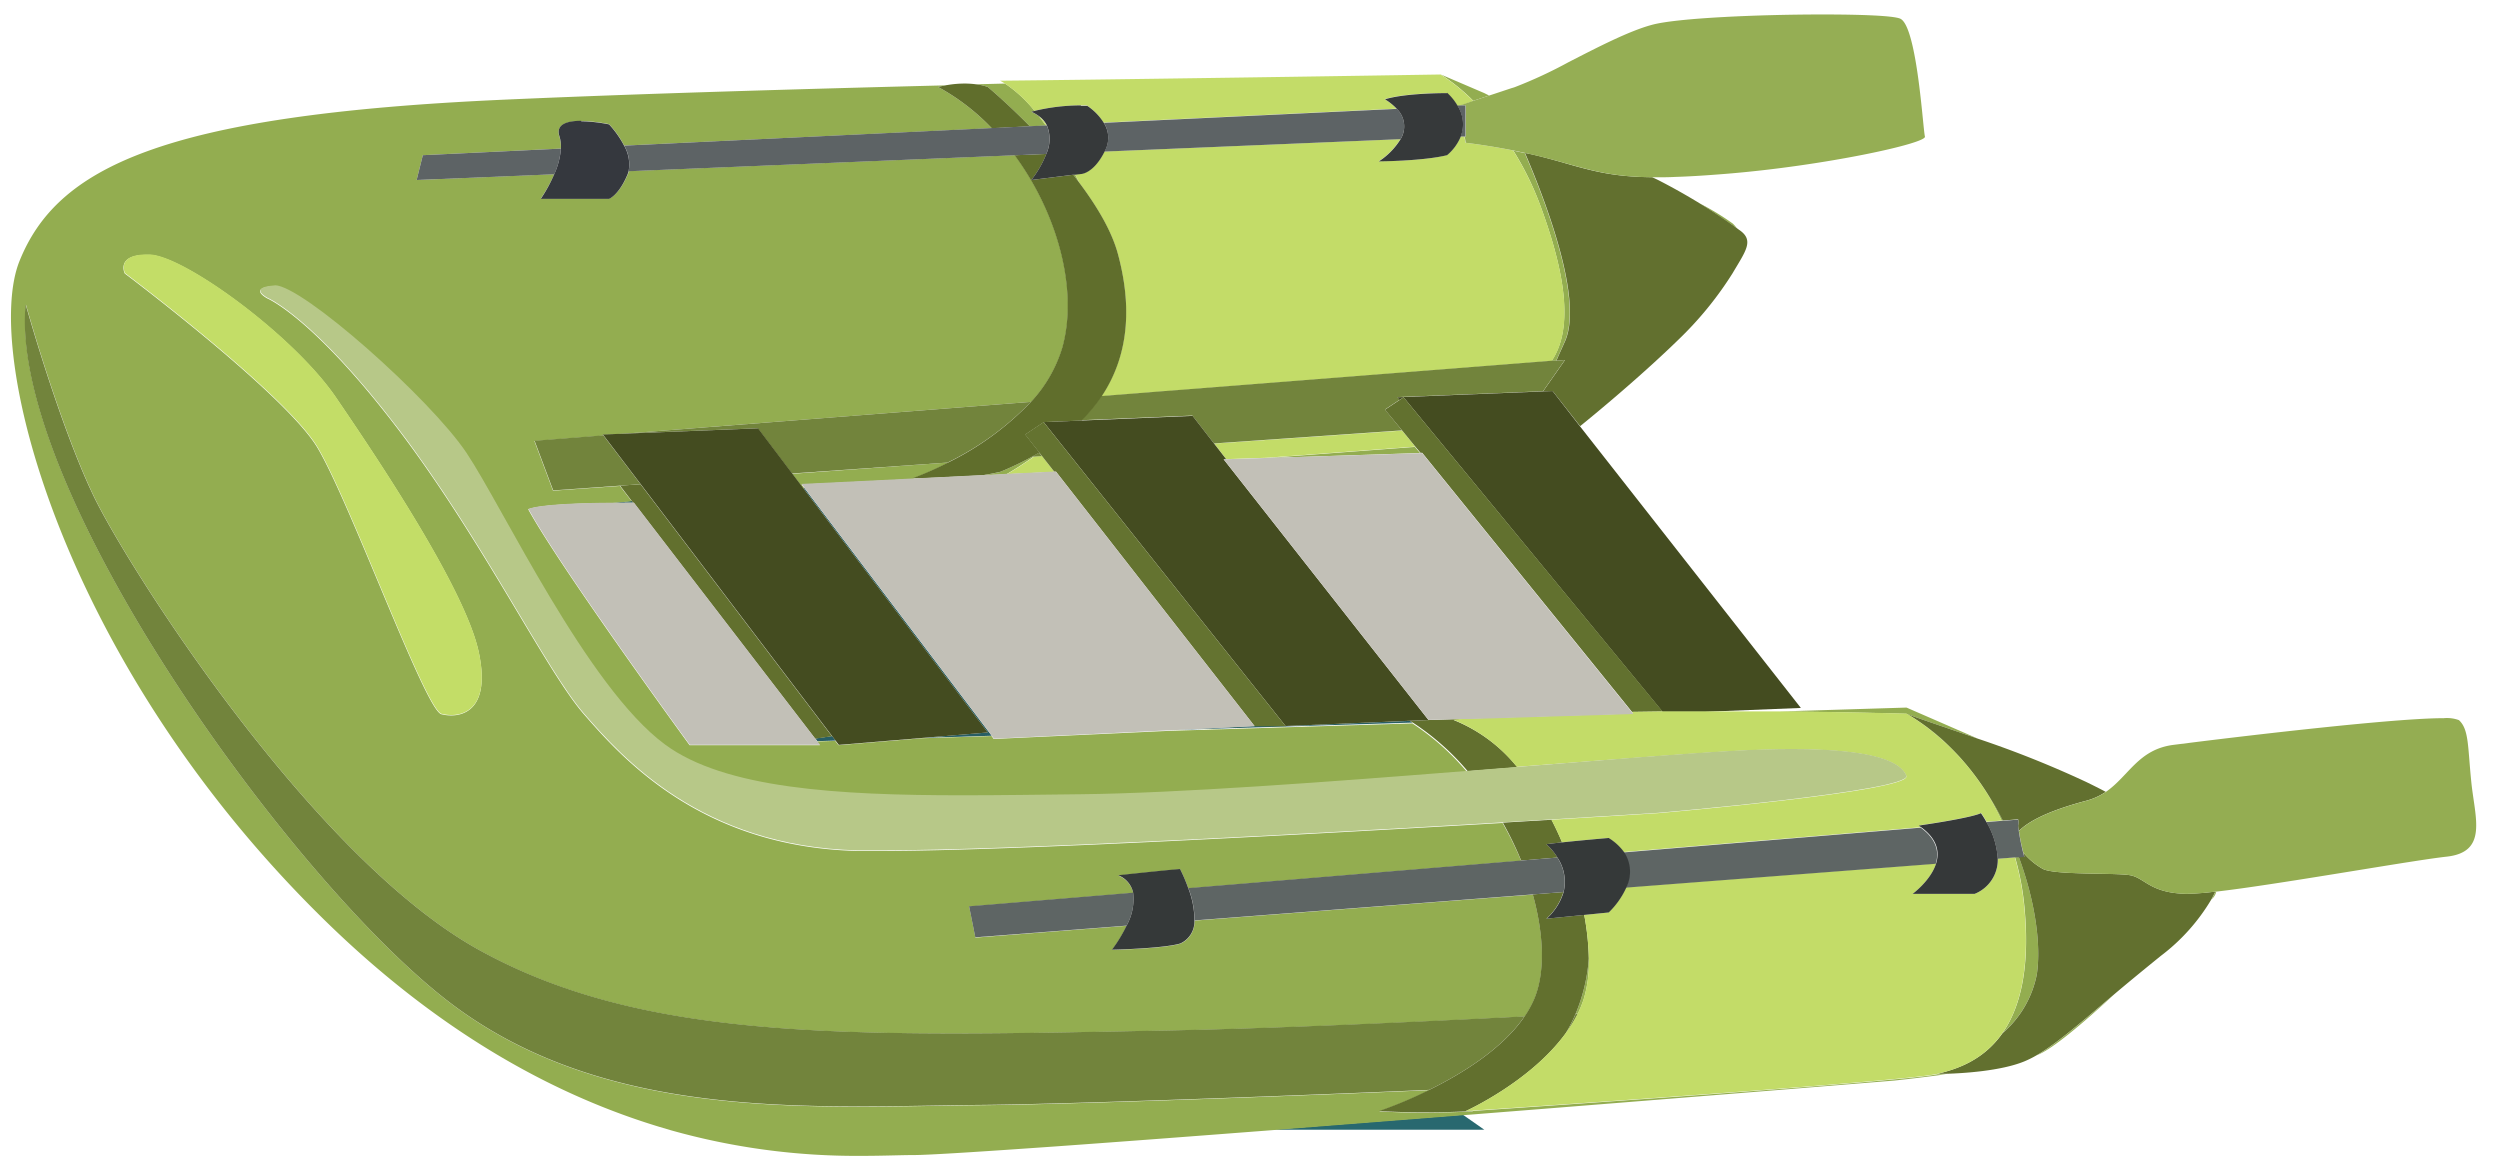 <svg id="Слой_1" data-name="Слой 1" xmlns="http://www.w3.org/2000/svg" viewBox="0 0 402.75 189.47" style="width: 8.57%;">
    <g class="boat">
        <path d="M233.9,177.25c-10.31.82-20.85,1.64-30.9,2.42h34.35l-3.46-2.42" transform="translate(1.77 2.33)" style="fill:#28686f"/>
        <polyline points="134.05 118.58 131.34 118.97 131.67 119.4 134.61 119.31 134.05 118.58" style="fill:#285e64"/>
        <path d="M225.35,113.8l-20,.83h-5l-13.73.65,39.18-1.2-.5-.32" transform="translate(1.77 2.33)" style="fill:#285e64"/>
        <path d="M235.06,113.47l-1.92,0,.14.08,1.78-.13" transform="translate(1.77 2.33)" style="fill:#285e64"/>
        <path d="M100,78.37l-3.24.3h3.47l-.23-.3" transform="translate(1.77 2.33)" style="fill:#285e64"/>
        <path d="M127.82,76.29h-.19l29.72,39.38-10.55.88L158,116.2,127.82,76.29" transform="translate(1.77 2.33)" style="fill:#285e64"/>
        <path d="M338.77,157.93c-5.14,4.35-9.11,7.82-12.4,9.74,2.41-.92,7.34-5.08,12.4-9.74m-84.58-5.87a28.58,28.58,0,0,1-2.12,8.91h.35a18.79,18.79,0,0,0,.93-2.28,20,20,0,0,0,.84-6.61m101.08-10.76h-.13c-.18.39-.39.8-.62,1.23a2.29,2.29,0,0,0,.75-1.24m-31.81-5.56h-.6a44.12,44.12,0,0,1,1.5,7.89c1,10.31-.8,16.59-3.55,20.49a16.72,16.72,0,0,0,5.55-9.49c.72-4.69-.24-11.75-2.9-18.93M306,113a39.65,39.65,0,0,1,14.68,16.86h.22c-3.42-6.72-8.38-13-14.9-16.84m-.63-1.36-20.77.64c12.16.09,20.77.36,20.77.36h0c3.25,1.21,7.22,2.52,11.48,4l-11.48-5M150.93,72.19,125.86,74l1.77,2.35h.19l-.46-.62,19-.93-1-.07a54.29,54.29,0,0,0,5.57-2.48m13.91-1h-.37a50.88,50.88,0,0,1-5.11,2.44c-1,.23-2,.42-3,.58l4-.2c1-.57,2.57-1.55,4.4-2.84m61.4-1.56-24,1.8L227,70.65l-.84-1M272,30.41q3,1.89,6,4a4,4,0,0,0-.63-.73A40.85,40.85,0,0,0,272,30.42M171.44,25.79h-.34l1,1.33c-.22-.46-.45-.92-.68-1.37M242,21.88a48.49,48.49,0,0,1,4.32,8.76c4.47,12.06,5.17,20.27,1.88,25.16l.73,0c.39-.9.85-1.93,1.38-3.11,2.94-6.56-2.85-22-6.44-30.36l-1.87-.4m-171.12,91a6.3,6.3,0,0,1-1.56-.2c-2.6-.68-14.78-34.36-20-43s-31-28-31-28-1.47-3,3.55-3h.48c5.55.18,23.17,13,30,23s20.83,30.88,23,41c1.79,8.37-1.71,10.2-4.44,10.2m80-101.52c-16.68.42-33.93.91-49.47,1.45-7.9.28-15.35.57-22.07.87-55.37,2.48-72,11.09-78,26s7.17,65.6,50,107c19,18.35,37.37,27.7,53,32.45l1.92.57a110.18,110.18,0,0,0,30.64,4.13c3.6,0,6.47-.13,8.47-.13,2.42,0,11-.55,23-1.4,9.77-.7,21.8-1.61,34.64-2.6,10-.78,20.59-1.6,30.9-2.42,36.12-2.85,69.46-5.58,69.46-5.58s2.23-.23,5.37-.63c.93-.11,1.95-.25,3-.4h-1.37c-4.92,1.18-65.59,5.3-74.83,5.92l-.17.08c-2.5.13-5,.19-7.5.2s-5-.07-7.5-.2a69.71,69.71,0,0,0,8.12-3.42c-30.15,1.28-60.08,2.31-72.12,2.42-6.3.06-13,.24-19.85.24-22,0-45.87-1.92-65.15-16.24-25.31-18.79-71.83-83.13-69-113,0,0,5.44,19.49,11,31s35.16,58.13,62,73c20.24,11.23,44.07,13.46,76.52,13.46,10.52,0,22-.24,34.46-.48,17-.33,37.62-1.22,57.48-2.26a16.64,16.64,0,0,0,1.52-2.74c1.8-4.21,1.62-10.37-.2-16.91l-54.51,4.19a3.88,3.88,0,0,1-2.29,3.72c-2.77.82-11,1-11,1a23.22,23.22,0,0,0,2.36-3.88l-24.37,1.9-1-5,26.42-2.19a3.86,3.86,0,0,0-2.43-2.81c9.37-1,10-1,10-1h0a26,26,0,0,1,1.31,3.07l53.62-4.44a55.24,55.24,0,0,0-3-6.1c-30.24,1.79-79.62,4.51-100.09,4.51h-3.89c-25.19-.63-37.89-15-44-22s-16.34-28.06-30-46-21-21-21-21-3.22-1.67,1-2h.11c4.47,0,25.1,18.37,30.89,27s19.45,37.76,32,47c9.59,7.06,27.67,8.17,47.89,8.17,6.23,0,12.66-.1,19.1-.17,15.43-.16,39.92-2,62.24-3.76a40.73,40.73,0,0,0-8.78-7.79l-39.18,1.2-28.26,1.31-.35-.47-11.19.35-13.46,1.12-.53-.69-2.94.09.47.6h-21s-20.68-28.32-26-38c1.91-.77,9-1,13.43-1l3.24-.3-1.89-2.46-10.78.76-3-8,10.84-.85.16-.15L99,67.52l65.36-5.11a22.27,22.27,0,0,0,5.05-8.74c2.6-9.3-.75-21.58-7.68-31L99.54,25.24a1.39,1.39,0,0,1-.14.42c-1.42,3.43-3,4-3,4H85.35a24.57,24.57,0,0,0,2.17-3.92l-22.17.93,1-4,22.24-1.06a5.78,5.78,0,0,0-.24-1.94c-.66-2,1.35-2.5,3.51-2.5a25.09,25.09,0,0,1,4.49.5,15.46,15.46,0,0,1,2.44,3.46L158,18.32a35.16,35.16,0,0,0-8.65-6.64c.54-.13,1.06-.24,1.55-.32m9.24-.23-4.67.12a8.77,8.77,0,0,1,1.89.43s3,2.52,6.79,6.34l2.58-.12c-.37-.52-.74-1-1.12-1.5a6.24,6.24,0,0,0-1.25-.72l.55-.14a21.5,21.5,0,0,0-4.77-4.41m70.21-1.46a30.9,30.9,0,0,1,5.23,4.24l2.55-.85-.78-.39-7-3" transform="translate(1.77 2.33)" style="fill:#93ad50"/>
        <path d="M252.42,161h-.35a25.45,25.45,0,0,1-1.63,3.21,22,22,0,0,0,2-3.23M2.35,46.67c-2.83,29.87,43.69,94.21,69,113,19.28,14.32,43.16,16.24,65.15,16.24,6.86,0,13.55-.18,19.85-.24,12-.11,42-1.14,72.12-2.42,5.29-2.61,11.83-6.63,15.36-11.84-19.86,1-40.45,1.93-57.48,2.26-12.51.24-23.94.48-34.46.48-32.44,0-56.27-2.25-76.54-13.48-26.84-14.87-56.44-61.49-62-73s-11-31-11-31" transform="translate(1.77 2.33)" style="fill:#72843c"/>
        <path d="M101.44,75.68l-3.31.23L100,78.37l.23.3h.1l29.21,38,2.72-.39-30.84-40.6m-6.08-8h0l-.16.15h.26l-.1-.13" transform="translate(1.77 2.33)" style="fill:#62702e"/>
        <path d="M166.07,71.13l-1.23.09c-1.83,1.29-3.41,2.27-4.4,2.84l7.65-.37-2-2.56m58-4.09-30.25,2.09,1.94,2.5,6.44-.21,24-1.8L224.08,67m10.09-47.35h-.63a7.77,7.77,0,0,1-2.2,3c-3.83,1-11,1-11,1a11.36,11.36,0,0,0,3.5-3.57l-47.7,2c-1.76,3.59-3.81,3.59-3.81,3.59l-.89.11c.23.45.46.91.68,1.37,2.8,3.74,5.19,7.75,6.21,11.52,2,7.46,2.15,15.66-2.69,22.85l72.58-5.69c3.29-4.89,2.59-13.1-1.88-25.16A48.49,48.49,0,0,0,242,21.91q-3.83-.77-7.68-1.24l-.17-1m-68.58-3.29c.38.48.75,1,1.12,1.5h.15a4.15,4.15,0,0,0-1.27-1.49m64.76-6.72s-19.48.32-39.72.6c-11.27.16-22.78.32-31.28.4.26.13.52.29.78.45a21.5,21.5,0,0,1,4.77,4.41,32,32,0,0,1,7.43-.88h1a9.07,9.07,0,0,1,2.7,2.78l47.19-2.25a9,9,0,0,0-1.9-1.53c3.19-1,9.51-1,10-1h0A8.73,8.73,0,0,1,233,14.71h.36l2.23-.76a30.9,30.9,0,0,0-5.23-4.24h0" transform="translate(1.77 2.33)" style="fill:#c3dc68"/>
        <path d="M243.91,22.31c3.59,8.37,9.38,23.8,6.44,30.36-.53,1.18-1,2.21-1.38,3.11l1.38-.11-3.54,5.06,1.55-.06,4.43,5.65c2-1.6,10.23-8.38,16.57-14.65a56.28,56.28,0,0,0,8-10c2.11-3.59,3.55-5.31,1-7L278,34.4q-2.91-2.1-6-4-3.27-2-6.67-3.74l-.93-.44c-6.46-.07-9.67-1-15.07-2.56-1.81-.5-3.62-1-5.45-1.36" transform="translate(1.77 2.33)" style="fill:#62702f"/>
        <path d="M291.8,0c-10.2,0-23.45.57-27.44,1.67-3.73,1-8.82,3.65-13.41,6a72.83,72.83,0,0,1-8.59,4c-1.52.49-3,1-4.22,1.39l-2.55.85-2.23.76h1v5h-.17l.17,1q3.85.48,7.68,1.24l1.87.4c1.83.4,3.64.86,5.45,1.36,5.4,1.52,8.61,2.49,15.07,2.56h.7c.93,0,1.93,0,3-.06,2.32-.07,5-.24,8.21-.5,15.84-1.29,32.32-4.91,32-6-.19-.65-.6-6.85-1.48-12-.6-3.5-1.41-6.53-2.52-7S298.12,0,291.78,0" transform="translate(1.77 2.33)" style="fill:#95ae54"/>
        <path d="M165.64,70.57l-1.17.66h.37l1.23-.09-.43-.55M95.46,67.82H95.2l-10.85.85,3,8,10.77-.76,3.31-.23-6-7.88m68.92-5.39L99,67.52l21.31-.85,5.5,7.28,25.07-1.76a47.12,47.12,0,0,0,13.43-9.78m86-6.74-1.38.11-.73,0-72.58,5.69a26.31,26.31,0,0,1-3.24,3.9l17.94-.75,3.48,4.49L224.1,67l-2.75-3.36,2.35-1.56-.34-.44,23.45-.94,3.54-5.06" transform="translate(1.77 2.33)" style="fill:#72843c"/>
        <path d="M248.35,60.67l-1.55.06-23.45.94.34.44.65-.44,41.73,50.67h6.85l15.43-.62L252.78,66.37l-4.43-5.7" transform="translate(1.77 2.33)" style="fill:#444c20"/>
        <path d="M224.35,61.67l-.65.44-2.35,1.56L224.1,67l2.14,2.62.84,1h.27l33.8,41.74,4.93-.07L224.35,61.67" transform="translate(1.77 2.33)" style="fill:#62712f"/>
        <path d="M250.09,141.38l-4.93.38c1.82,6.54,2,12.7.2,16.91a16.64,16.64,0,0,1-1.52,2.74c-3.53,5.21-10.07,9.23-15.36,11.84a69.71,69.71,0,0,1-8.12,3.42c2.49.13,5,.2,7.5.2s5-.07,7.5-.2l.17-.08-1.17.08s10.35-4.66,16.08-12.49a25.45,25.45,0,0,0,1.63-3.21,28.58,28.58,0,0,0,2.12-8.91,42.2,42.2,0,0,0-.74-7l-6.1.61a9.41,9.41,0,0,0,2.74-4.29m-1.91-11.65-7.84.47a55.24,55.24,0,0,1,2.95,6.1l5.85-.48a9.23,9.23,0,0,0-1.79-2.15s.66-.1,2.54-.29c-.52-1.24-1.09-2.46-1.71-3.65m-15-16.21-4.78.15-3,.13.5.32a40.73,40.73,0,0,1,8.78,7.79l8-.64a25.25,25.25,0,0,0-10.26-7.6l.92-.07-.14-.08" transform="translate(1.77 2.33)" style="fill:#62702e"/>
        <path d="M324.18,135c.06.22.11.44.18.66l-.9.07c2.66,7.18,3.62,14.24,2.9,18.93a16.72,16.72,0,0,1-5.55,9.49c-3.17,4.49-7.61,5.82-10.45,6.51h1.37c2.72-.08,8.82-.44,12.62-2a16.22,16.22,0,0,0,2-1c3.29-1.92,7.26-5.39,12.4-9.74,2.29-1.94,4.8-4,7.59-6.26a31.53,31.53,0,0,0,8.16-9.13c.23-.43.44-.84.62-1.23a43.16,43.16,0,0,1-4.54.36h-.23c-5.81-.15-6.6-2.59-9-3s-12,0-14-1a11.15,11.15,0,0,1-3.18-2.66m-18.82-22.34.63.36c6.52,3.86,11.48,10.12,14.9,16.84l2.47-.2a2.41,2.41,0,0,1,0,1,5.46,5.46,0,0,0,.12.88c1.51-1.53,4.68-3.24,10.88-4.88a10.5,10.5,0,0,0,3.12-1.42c-1-.54-2.08-1.07-3.12-1.58a164.39,164.39,0,0,0-17.52-7c-4.26-1.49-8.23-2.8-11.48-4" transform="translate(1.77 2.33)" style="fill:#62702f"/>
        <polyline points="122.13 69 100.77 69.85 97.13 70 97.23 70.13 103.22 78 134.05 118.58 134.61 119.31 135.13 120 148.59 118.88 159.13 118 129.4 78.63 127.63 76.28 122.13 69" style="fill:#444c20"/>
        <path d="M322.86,135.78l-2.79.22a5.92,5.92,0,0,1-3.72,5.67h-10s2.93-2.14,3.79-4.91l-49.93,3.84a13.21,13.21,0,0,1-2.86,4.07l-3.91.39a42.2,42.2,0,0,1,.74,7,20,20,0,0,1-.84,6.61,18.79,18.79,0,0,1-.93,2.28,22,22,0,0,1-2,3.23c-5.73,7.83-16.08,12.49-16.08,12.49l1.17-.08c9.24-.62,69.91-4.74,74.83-5.92h0c2.84-.69,7.28-2,10.45-6.51,2.75-3.9,4.55-10.18,3.55-20.49a44.12,44.12,0,0,0-1.5-7.89m-46.08-23.5h-10.7l-4.93.07.21.26-26.3.8-1.78.13-.92.07a25.25,25.25,0,0,1,10.26,7.6c14.15-1.08,26.75-2.08,34.75-2.54,3.64-.2,6.82-.29,9.6-.29,13.74,0,17.57,2.23,18.4,4.29,1,2.48-40,6-40,6s-6.73.43-17.18,1.06c.62,1.19,1.19,2.41,1.71,3.65,1.55-.17,3.93-.4,7.47-.71a8.69,8.69,0,0,1,2.46,2.26l48-4-.41-.29c9.08-1.34,10-2,10-2a16,16,0,0,1,.88,1.42l2.43-.2A39.65,39.65,0,0,0,306,113l-.63-.36h0s-8.61-.27-20.77-.36h-7.81" transform="translate(1.77 2.33)" style="fill:#c3dc68"/>
        <path d="M21.91,38.66c-5,0-3.55,3-3.55,3s25.78,19.36,31,28,17.4,42.32,20,43a6.3,6.3,0,0,0,1.56.2c2.73,0,6.23-1.83,4.44-10.2-2.17-10.12-16.18-31-23-41s-24.45-22.82-30-23h-.45" transform="translate(1.77 2.33)" style="fill:#c3dd67"/>
        <path d="M166.78,22.47l-5.1.21c6.93,9.41,10.28,21.69,7.68,31a22.27,22.27,0,0,1-5.05,8.74,47.22,47.22,0,0,1-13.38,9.78,54.37,54.37,0,0,1-5.58,2.47l1,.07,10.06-.49c1-.16,2-.35,3-.58a50.88,50.88,0,0,0,5.11-2.44l1.17-.66-2.28-2.9,3-2,6.06-.25a26.31,26.31,0,0,0,3.24-3.9c4.79-7.19,4.64-15.39,2.64-22.85-1-3.77-3.41-7.78-6.21-11.52l-1-1.33-6.76.85a16.58,16.58,0,0,0,2.42-4.2M153.64,11.13a16.79,16.79,0,0,0-2.74.23c-.49.08-1,.19-1.55.32A35.16,35.16,0,0,1,158,18.32l6.15-.3c-3.77-3.82-6.79-6.34-6.79-6.34a8.77,8.77,0,0,0-1.89-.43,14.06,14.06,0,0,0-1.83-.12" transform="translate(1.77 2.33)" style="fill:#606e2c"/>
        <path d="M391.81,113.37c-7.76,0-30.8,2.72-40.35,3.91l-3.1.39c-5.64.73-7.16,5-10.88,7.58a10.5,10.5,0,0,1-3.12,1.42c-6.2,1.64-9.37,3.35-10.88,4.88a34.19,34.19,0,0,0,.7,3.46,11.15,11.15,0,0,0,3.18,2.66c2,1,11.6.59,14,1s3.19,2.85,9,3h.24a43.16,43.16,0,0,0,4.54-.36h.13c1.29-.15,2.75-.34,4.33-.56,11.1-1.56,27.89-4.54,32.76-5.07,6.71-.73,4.59-6.21,4-12s-.37-8.51-2-10a5.62,5.62,0,0,0-2.54-.3" transform="translate(1.77 2.33)" style="fill:#94ad52"/>
        <polyline points="192.13 67 174.19 67.75 168.13 68 207.1 116.96 227.08 116.12 230.13 116 197.13 74 197.55 73.99 195.61 71.49 192.13 67" style="fill:#444c20"/>
        <polyline points="168.13 68 165.13 70 167.41 72.89 167.85 73.45 169.86 76.01 170.13 76 202.13 117 206.13 117 207.13 117 207.1 116.96 168.13 68" style="fill:#647330"/>
        <path d="M42.47,43.66h-.12c-4.22.33-1,2-1,2s7.33,3.06,21,21,23.88,39,30,46,18.81,21.37,44,22h3.89c20.47,0,69.85-2.72,100.09-4.51l7.84-.47c10.45-.63,17.18-1.06,17.18-1.06s41-3.52,40-6c-.83-2.06-4.66-4.29-18.4-4.29-2.78,0-6,.09-9.6.29-8,.44-20.61,1.47-34.74,2.6l-8,.64c-22.32,1.78-46.81,3.6-62.24,3.76-6.44.07-12.87.17-19.1.17-20.22,0-38.3-1.11-47.89-8.17-12.55-9.24-26.16-38.28-32-47s-26.42-27-30.89-27" transform="translate(1.77 2.33)" style="fill:#b7c888"/>
        <path d="M180.78,141.48l-26.43,2.19,1,5,24.37-1.88a8.76,8.76,0,0,0,1.06-5.31m68.36-5.66-5.85.48-53.62,4.44a14.32,14.32,0,0,1,1,5.21l54.51-4.19,4.93-.38a7,7,0,0,0-1-5.56M307.74,131l-48,4a5.7,5.7,0,0,1,.4,5.67l49.93-3.84c.56-1.81.24-3.88-2.38-5.8m15.66-1.32-2.47.2h-.22l-2.43.2a13.15,13.15,0,0,1,1.83,5.91l2.79-.22h.6l.9-.07c-.07-.22-.12-.44-.18-.66a34.19,34.19,0,0,1-.7-3.46c-.05-.3-.09-.59-.12-.88a2.41,2.41,0,0,0,0-1" transform="translate(1.77 2.33)" style="fill:#5e6564"/>
        <path d="M188.35,137.67s-.64,0-10,1a3.86,3.86,0,0,1,2.43,2.81,8.76,8.76,0,0,1-1.06,5.31,23.22,23.22,0,0,1-2.36,3.88s8.23-.18,11-1a3.88,3.88,0,0,0,2.29-3.72,14.32,14.32,0,0,0-1-5.21,26,26,0,0,0-1.31-3.07h0" transform="translate(1.77 2.33)" style="fill:#353939"/>
        <path d="M88.6,21.61,66.35,22.67l-1,4,22.17-.92a12.18,12.18,0,0,0,1.07-4.14m78.28-3.73h-.15l-2.58.12-6.15.3-59.2,2.83a6,6,0,0,1,.71,4.13l62.18-2.57,5.1-.21a5.77,5.77,0,0,0,.1-4.59m56.37-2.68-47.19,2.25a4.43,4.43,0,0,1,.3,4.22c-.07.14-.13.28-.2.41l47.7-2a3.94,3.94,0,0,0-.61-4.9m11.11-.53H233a5.57,5.57,0,0,1,.53,5h.79v-5" transform="translate(1.77 2.33)" style="fill:#5d6365"/>
        <path d="M91.87,17.13c-2.16,0-4.17.5-3.51,2.5a5.78,5.78,0,0,1,.24,1.94,12.18,12.18,0,0,1-1.07,4.14,23.83,23.83,0,0,1-2.18,4h11s1.58-.57,3-4c.05-.14.1-.28.14-.42a6,6,0,0,0-.71-4.13,15.93,15.93,0,0,0-2.43-3.45,25.09,25.09,0,0,0-4.49-.5" transform="translate(1.77 2.33)" style="fill:#35383e"/>
        <path d="M172.35,14.65a32,32,0,0,0-7.43.88l-.55.14a6.24,6.24,0,0,1,1.25.72,4.15,4.15,0,0,1,1.27,1.49,5.77,5.77,0,0,1-.1,4.59,16.58,16.58,0,0,1-2.42,4.2l6.76-.85h.34l.89-.11s2,0,3.81-3.59c.07-.13.13-.27.2-.41a4.43,4.43,0,0,0-.3-4.22,9.07,9.07,0,0,0-2.7-2.78h-1" transform="translate(1.77 2.33)" style="fill:#36393a"/>
        <path d="M231.35,12.67c-.47,0-6.79,0-10,1a9,9,0,0,1,1.9,1.53,3.94,3.94,0,0,1,.61,4.9,11.36,11.36,0,0,1-3.5,3.57s7.17-.05,11-1a7.77,7.77,0,0,0,2.2-3,5.57,5.57,0,0,0-.53-5,8.73,8.73,0,0,0-1.67-2.06h0" transform="translate(1.77 2.33)" style="fill:#36393a"/>
        <path d="M257.35,132.67c-3.54.31-5.92.54-7.47.71-1.88.19-2.54.29-2.54.29a9.23,9.23,0,0,1,1.79,2.15,7,7,0,0,1,1,5.56,9.41,9.41,0,0,1-2.74,4.29l6.1-.61,3.91-.39a13.21,13.21,0,0,0,2.86-4.07,5.7,5.7,0,0,0-.4-5.67,8.69,8.69,0,0,0-2.46-2.26" transform="translate(1.77 2.33)" style="fill:#353939"/>
        <path d="M317.35,128.67s-.92.66-10,2l.41.29c2.62,1.92,2.94,4,2.38,5.8-.86,2.77-3.79,4.91-3.79,4.91h10a5.92,5.92,0,0,0,3.72-5.67,13.15,13.15,0,0,0-1.83-5.91,16,16,0,0,0-.88-1.42" transform="translate(1.77 2.33)" style="fill:#353839"/>
        <path d="M98.89,78.66H96.78c-4.4,0-11.52.23-13.43,1,5.32,9.68,26,38,26,38h21l-.47-.6-.33-.43-29.2-38H98.89m69.47-5h-.27l-7.65.37-4,.2-10.09.5-19,.93.46.62L158,116.2l.35.47,28.28-1.35,13.73-.65-32-41m59-3h-.27l-24.86.77-6.44.21h-.43l33,42,4.78-.15,1.92,0,26.3-.8-.21-.26L227.35,70.67" transform="translate(1.77 2.33)" style="fill:#c2c0b7"/>
    </g>
    <path class="outline" d="M136.75,120.84H108.56l-.85-1.17c-.85-1.16-20.86-28.58-26.2-38.31L80,78.57l3-1.2c.74-.3,2.71-1.1,14.45-1.2h3.53l1.49,0,.84,1.06Zm-25.31-5.67h13.8L99.6,81.83H97.44c-4,0-6.91.16-8.87.31C94.77,92.11,108,110.39,111.44,115.17Zm46.2,4.73L122.5,73.43l47.83-2.34,36.27,46.48ZM133.5,78.57l26.86,35.53,35-1.67L167.67,76.9Zm94.16,38.31L190.31,69.35l39-1.23,38.5,47.54Zm-26-42.22,28.65,36.46,25.86-.78L226.68,73.88Z" transform="translate(1.77 2.33)" style="fill: transparent"/>
    <path class="outline" d="M137.9,187.14a114,114,0,0,1-31.42-4.24l-2-.58c-19.21-5.82-37.42-17-54.12-33.11C5.55,105.85-6.43,54.49-.27,39.12c7.18-17.95,29-25.48,80.5-27.78,6.37-.29,13.8-.58,22.11-.87,13.59-.47,29.69-1,47.88-1.41L149,8.44l11.29-.11c7.45-.07,18-.2,31.27-.39,20.24-.29,39.71-.61,39.72-.61h.6l7.42,3.18,3.15-1a74.61,74.61,0,0,0,8.17-3.82L251,5.5c4.56-2.34,9.73-5,13.66-6.07,4.73-1.29,19.45-1.76,28.2-1.76,11.56,0,13.08.64,13.66.89,2.09.89,3.23,3.36,4.21,9.13.58,3.38.95,7.12,1.2,9.6.09.91.19,1.93.24,2.22a3,3,0,0,1-.46,2.4c-.61.88-1.36,2-12.37,4.1a208.67,208.67,0,0,1-21.7,3l-1.91.15a27.89,27.89,0,0,1,4.58,2.92,7.28,7.28,0,0,1,.76.81c4.42,3,2,7,.4,9.71l-.62,1a58.82,58.82,0,0,1-8.44,10.58c-5,5-11.13,10.17-14.63,13.07l33.38,42.55,15.8-.48,12,5.21a167.24,167.24,0,0,1,17.72,7.09l1.54.77c.54-.49,1.05-1,1.58-1.6,2-2.15,4.57-4.82,9.28-5.43l3.12-.4c5.25-.65,31.93-3.92,40.7-3.92,2.2,0,3.5.16,4.46,1,2.08,1.91,2.29,4.49,2.6,8.41.08,1,.17,2.12.3,3.39.09.9.22,1.79.35,2.66.5,3.42,1,7-1,9.61a8.1,8.1,0,0,1-5.82,2.84c-2.38.26-7.8,1.14-14.08,2.16-6.13,1-13.07,2.12-18.6,2.89-1,.14-2,.28-2.9.39a3.27,3.27,0,0,1-.3.35,34.81,34.81,0,0,1-8.66,9.6c-2.77,2.21-5.23,4.27-7.47,6.17-8.24,7.58-11.42,9.49-13.05,10.17a19.18,19.18,0,0,1-2.19,1.08c-4,1.63-10.09,2.06-13.44,2.17l-2.89.39c-3.14.39-5.35.62-5.44.63-.36,0-29,2.38-61.65,5L204.11,183c-14,1.08-25.57,1.95-34.55,2.59-13.27.95-20.86,1.41-23.2,1.41-.83,0-1.82,0-3,.06C141.81,187.09,140,187.14,137.9,187.14ZM154.65,14.46a14.14,14.14,0,0,0-2.29.19l-.38,0c-18.83.47-35.47,1-49.45,1.45-8.28.29-15.7.58-22,.86C24.7,19.5,10.24,28.12,5,41.22,2.53,47.38,3.65,62.58,11.7,82.68,20.64,105,35.78,127.2,54.33,145.13c16,15.52,33.49,26.2,51.82,31.76l1.88.55a108.12,108.12,0,0,0,29.87,4c2,0,3.84,0,5.37-.08,1.19,0,2.22-.06,3.09-.06,2.18,0,9.85-.47,22.8-1.39,9-.65,20.63-1.52,34.62-2.6H204l22.82-1.78,7.87-.62c35.69-2.83,69.11-5.56,69.44-5.59h0s2.2-.22,5.25-.61l3-.4.31,0c4.92-.15,9.27-.81,11.64-1.77a13.4,13.4,0,0,0,1.65-.83l.41-.19c.79-.31,3.5-1.8,11.5-9.18l.09-.08c2.29-1.94,4.81-4,7.64-6.31a28.86,28.86,0,0,0,7.45-8.28l.25-.44.26-.23.37-1.78,2-.24c1.27-.15,2.71-.34,4.26-.55,5.46-.77,12.37-1.89,18.47-2.88,6.36-1,11.84-1.92,14.38-2.2a3.15,3.15,0,0,0,1.95-.67c.58-.75.21-3.28-.09-5.32-.14-.94-.28-1.92-.38-2.9h0c-.13-1.33-.23-2.49-.31-3.52a23.06,23.06,0,0,0-.54-4.22h-.87c-6.54,0-25.64,2.09-40,3.88l-3.09.39c-2.71.35-4,1.76-5.89,3.71a23,23,0,0,1-3.77,3.4l-1.4.95-1.49-.78c-1-.52-2-1-3.07-1.55a164,164,0,0,0-17.2-6.86l-.2-.08L305.81,115l-20.23.62c-3.61,0-7.53,0-11.64,0l-.12-5.67,9.89-.39L249.84,66.38,252,64.62c1.62-1.32,10-8.21,16.36-14.46a53.57,53.57,0,0,0,7.59-9.5l.6-1a24.49,24.49,0,0,0,1.2-2.15l-.85-.62-.28-.43a1.37,1.37,0,0,0-.16-.18,37.75,37.75,0,0,0-4.81-2.89l-.12-.06c-2.1-1.3-4.28-2.52-6.47-3.64l-12.42-5.91,13.48.11c.9,0,1.87,0,2.92-.05,2.28-.08,4.92-.24,8.08-.5,13-1.06,25.05-3.51,29.18-4.78,0-.21-.05-.45-.07-.71-.24-2.4-.6-6-1.15-9.2a22.16,22.16,0,0,0-1.22-4.92,100.76,100.76,0,0,0-11.06-.39c-11.77,0-23.5.68-26.7,1.56-3.37.93-8.26,3.43-12.58,5.65l-.28.14a72.06,72.06,0,0,1-9,4.17L240,16.25l-1.11.36-1.76-.87L230.8,13c-3.44.06-21,.34-39.11.6L170,13.9l.53.33-14.22.35-.22,0A11.29,11.29,0,0,0,154.65,14.46Zm157.44,4.93s0,.07,0,.1A.44.44,0,0,1,312.09,19.39Zm-8.41-16Z" transform="translate(1.77 2.33)" style="fill: transparent"/>
</svg>
